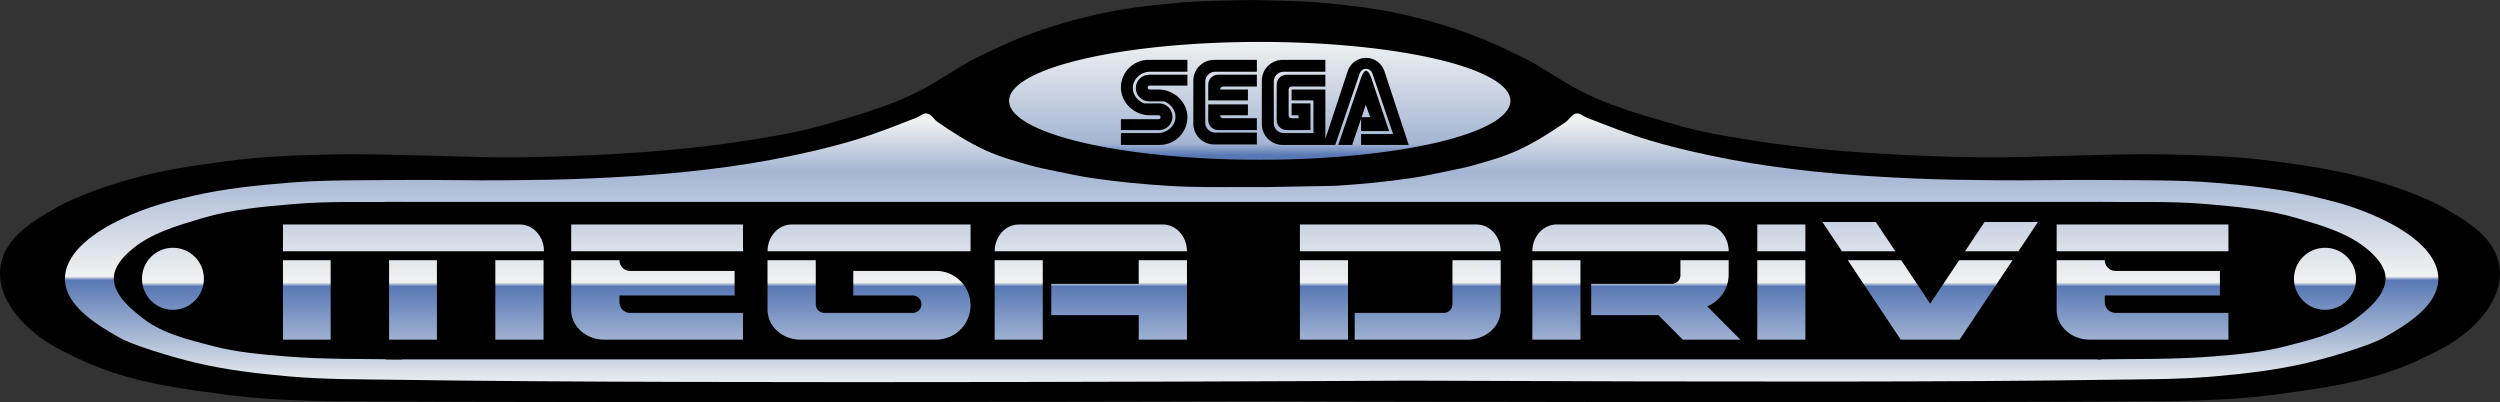 <?xml version="1.0" encoding="UTF-8" standalone="no"?>
<!-- Generator: Adobe Illustrator 16.0.3, SVG Export Plug-In . SVG Version: 6.00 Build 0)  -->

<svg
   version="1.1"
   id="Layer_1"
   x="0px"
   y="0px"
   width="3839"
   height="617.383"
   viewBox="-1 -1 3839 617.383"
   enable-background="new -1 -1 568.929 116.145"
   xml:space="preserve"
   inkscape:version="1.3.2 (091e20e, 2023-11-25, custom)"
   sodipodi:docname="megadrive.svg"
   xmlns:inkscape="http://www.inkscape.org/namespaces/inkscape"
   xmlns:sodipodi="http://sodipodi.sourceforge.net/DTD/sodipodi-0.dtd"
   xmlns="http://www.w3.org/2000/svg"
   xmlns:svg="http://www.w3.org/2000/svg"
   xmlns:rdf="http://www.w3.org/1999/02/22-rdf-syntax-ns#"
   xmlns:cc="http://creativecommons.org/ns#"
   xmlns:dc="http://purl.org/dc/elements/1.1/"><rect x="-1" y="-1" width="3839" height="617.383" fill="#333333" stroke="none"/><defs
     id="defs5811"><linearGradient
       id="linearGradient7375"
       gradientUnits="userSpaceOnUse"
       x1="247.535"
       y1="35.3"
       x2="247.535"
       y2="37.4"><stop
         offset="0"
         style="stop-color:#f1f3f2"
         id="stop6" /><stop
         offset="0.898"
         style="stop-color:#a4b5d3"
         id="stop8" /><stop
         offset="1"
         style="stop-color:#5878b5"
         id="stop10" /></linearGradient><linearGradient
       id="linearGradient7367"
       gradientUnits="userSpaceOnUse"
       x1="300"
       y1="40"
       x2="300"
       y2="100"><stop
         offset="0"
         style="stop-color:#f1f3f2"
         id="stop13" /><stop
         offset="0.194"
         style="stop-color:#a4b5d3"
         id="stop15" /><stop
         offset="0.586"
         style="stop-color:#f1f3f2"
         id="stop17" /><stop
         offset="0.6"
         style="stop-color:#5878b5"
         id="stop19" /><stop
         offset="1"
         style="stop-color:#f1f3f2"
         id="stop21" /></linearGradient><linearGradient
       id="linearGradient7368"
       gradientUnits="userSpaceOnUse"
       x1="300"
       y1="40"
       x2="300"
       y2="104"><stop
         offset="0"
         style="stop-color:#f1f3f2"
         id="stop24" /><stop
         offset="0.194"
         style="stop-color:#a4b5d3"
         id="stop26" /><stop
         offset="0.586"
         style="stop-color:#f1f3f2"
         id="stop28" /><stop
         offset="0.6"
         style="stop-color:#5878b5"
         id="stop30" /><stop
         offset="1"
         style="stop-color:#f1f3f2"
         id="stop32" /></linearGradient></defs><sodipodi:namedview
     pagecolor="#ffffff"
     bordercolor="#666666"
     borderopacity="1"
     objecttolerance="10"
     gridtolerance="10"
     guidetolerance="10"
     inkscape:pageopacity="0"
     inkscape:pageshadow="2"
     inkscape:window-width="3840"
     inkscape:window-height="2054"
     id="namedview5809"
     showgrid="false"
     inkscape:zoom="0.35355339"
     inkscape:cx="294.15642"
     inkscape:cy="403.05087"
     inkscape:window-x="-11"
     inkscape:window-y="-11"
     inkscape:window-maximized="1"
     inkscape:current-layer="Layer_1"
     inkscape:snap-global="false"
     inkscape:snap-nodes="false"
     inkscape:showpageshadow="2"
     inkscape:pagecheckerboard="0"
     inkscape:deskcolor="#d1d1d1" /><g
     id="g11"
     inkscape:label="g4"
     style="display:inline"
     transform="matrix(6.852,0,0,6.852,-42.051,-91.606)"><path
       id="path11"
       style="display:inline;fill:#000000;fill-opacity:1;stroke:#000000;stroke-width:1px;stroke-linecap:butt;stroke-linejoin:miter;stroke-opacity:1"
       d="m 80.846,102.645 c -8.144,-0.161 -16.222,-0.403 -24.296,-1.482 -7.281,-0.973 -14.887,-1.968 -21.954,-3.976 C 29.243,95.665 24.675,93.797 18.917,90.716 12.177,87.111 6.486,80.71 6.491,74.695 6.498,67.289 13.139,63.455 19.437,59.864 c 4.946,-2.55 10.468,-4.469 15.82,-5.99 7.066,-2.008 14.211,-3.056 21.492,-4.029 8.074,-1.079 15.949,-1.351 24.094,-1.512 7.753,-0.153 15.868,0.156 23.62,0.335 5.978,0.138 11.808,0.411 17.787,0.321 8.843,-0.133 17.746,-0.462 26.568,-1.075 5.285,-0.367 10.673,-0.851 15.932,-1.491 5.973,-0.727 12.789,-1.804 17.854,-2.784 5.065,-0.981 8.377,-1.999 12.507,-3.204 4.07,-1.187 8.21,-2.499 12.142,-4.085 2.469,-0.996 4.74,-2.099 7.06,-3.406 1.794,-1.011 3.627,-2.209 5.392,-3.27 1.661,-0.999 3.215,-2.018 4.955,-2.869 3.969,-1.941 7.979,-3.878 12.125,-5.407 5.528,-2.039 11.104,-3.62 16.871,-4.83 5.857,-1.228 11.852,-1.819 17.812,-2.359 3.013,-0.273 14.654,-0.484 14.654,-0.484 0,0 11.641,0.211 14.654,0.484 5.96,0.54 11.955,1.131 17.812,2.359 5.766,1.209 11.343,2.791 16.871,4.83 4.145,1.529 8.156,3.466 12.125,5.407 1.741,0.851 3.295,1.871 4.955,2.869 1.765,1.061 3.598,2.26 5.392,3.27 2.32,1.307 4.591,2.41 7.06,3.406 3.932,1.586 8.072,2.897 12.142,4.085 4.13,1.205 7.442,2.223 12.507,3.204 5.065,0.981 11.882,2.058 17.854,2.784 5.259,0.64 10.647,1.123 15.932,1.491 8.823,0.613 17.725,0.942 26.568,1.075 5.979,0.09 11.808,-0.183 17.787,-0.321 7.752,-0.179 15.867,-0.488 23.62,-0.335 8.144,0.161 16.02,0.433 24.094,1.512 7.281,0.973 14.426,2.021 21.492,4.029 5.352,1.521 10.874,3.44 15.82,5.99 6.299,3.592 12.94,7.425 12.946,14.831 0.005,6.015 -5.686,12.416 -12.426,16.02 -5.758,3.081 -10.327,4.95 -15.679,6.471 -7.066,2.008 -14.672,3.003 -21.954,3.976 -8.074,1.079 -16.152,1.322 -24.296,1.482 -69.967,0.402 -205.277,6e-5 -205.277,6e-5 0,0 -135.311,0.403 -205.277,7e-5 z"
       inkscape:connector-curvature="0"
       sodipodi:nodetypes="ssscsssssssssssscccsscccsscccsssssssssssscssscs"
       transform="matrix(-1,0,0,1,572.246,1.33e-4)" /></g><g
     id="g13"
     inkscape:label="g3"
     style="display:inline"
     transform="matrix(6.852,0,0,6.852,-42.051,-91.606)"><path
       sodipodi:nodetypes="sssssssssssssssssssssscssssssssssssssssssssscss"
       inkscape:connector-curvature="0"
       d="m 267.744,54.865 c -5.61,-0.35 -11.215,-0.888 -16.777,-1.696 -2.886,-0.419 -5.74,-1.04 -8.595,-1.634 -1.835,-0.382 -3.681,-0.733 -5.485,-1.241 -3.413,-0.959 -6.854,-1.926 -10.076,-3.403 -3.761,-1.724 -7.277,-3.97 -10.684,-6.317 -0.849,-0.585 -1.399,-1.781 -2.419,-1.926 -0.839,-0.119 -1.561,0.661 -2.351,0.966 -4.644,1.79 -9.274,3.649 -14.045,5.067 -6.093,1.811 -12.314,3.2 -18.562,4.375 -6.178,1.162 -12.421,1.982 -18.672,2.64 -7.272,0.765 -14.579,1.183 -21.884,1.517 -6.141,0.281 -12.29,0.348 -18.437,0.409 -8.356,0.083 -16.712,-0.154 -25.068,-0.059 -7.952,0.09 -15.924,-0.043 -23.851,0.596 -7.27,0.586 -14.571,1.334 -21.68,2.967 -5.479,1.258 -10.19,2.449 -16.032,5.233 -5.395,2.57 -12.536,7.184 -12.573,13.28 -0.037,6.033 7.03,10.326 12.282,13.294 2.781,1.572 11.343,4.252 17.224,5.631 6.783,1.59 13.742,2.403 20.682,3.013 8.301,0.73 16.656,0.641 24.988,0.769 68.152,1.049 226.399,0.183 226.399,0.183 75.969,0.305 123.473,0.305 155.139,-0.183 8.332,-0.128 16.687,-0.039 24.988,-0.769 6.94,-0.61 13.899,-1.422 20.682,-3.013 5.881,-1.379 14.443,-4.059 17.224,-5.631 5.252,-2.969 12.319,-7.261 12.282,-13.294 -0.037,-6.096 -7.179,-10.709 -12.573,-13.28 -5.842,-2.783 -10.553,-3.974 -16.032,-5.233 -7.109,-1.633 -14.41,-2.38 -21.68,-2.967 -7.927,-0.639 -15.899,-0.506 -23.851,-0.596 -8.355,-0.094 -16.712,0.142 -25.068,0.059 -6.147,-0.061 -12.296,-0.128 -18.437,-0.409 -7.304,-0.334 -14.612,-0.752 -21.884,-1.517 -6.251,-0.658 -12.495,-1.477 -18.672,-2.64 -6.247,-1.175 -12.468,-2.564 -18.562,-4.375 -4.771,-1.418 -9.401,-3.276 -14.045,-5.067 -0.791,-0.305 -1.512,-1.085 -2.351,-0.966 -1.02,0.145 -1.57,1.341 -2.419,1.926 -3.407,2.347 -6.923,4.593 -10.684,6.317 -3.223,1.477 -6.663,2.444 -10.076,3.403 -1.805,0.507 -3.65,0.859 -5.485,1.241 -2.855,0.594 -5.709,1.215 -8.595,1.634 -5.562,0.808 -11.167,1.347 -16.777,1.696 -19.697,0.353 -13.487,0.284 -19.693,0.284 -7.082,0 -11.858,0.087 -17.815,-0.284 z"
       style="fill:url(#linearGradient7367)"
       id="path12" /><path
       id="path13"
       style="fill:url(#linearGradient7375)"
       transform="matrix(2.512,0,0,12.447,-338.26,-417.484)"
       d="m 271.794,36.419 a 22.362,1.061 0 0 1 -22.362,1.061 22.362,1.061 0 0 1 -22.362,-1.061 22.362,1.061 0 0 1 22.362,-1.061 22.362,1.061 0 0 1 22.362,1.061 z" /></g><g
     id="g16"
     inkscape:label="g2"
     style="display:inline"
     transform="matrix(6.852,0,0,6.852,-42.051,-91.606)"><path
       id="path14"
       style="display:inline;fill:#000000;fill-opacity:1;stroke:#000000;stroke-width:1px;stroke-linecap:butt;stroke-linejoin:miter;stroke-opacity:1"
       d="M 96,93.267 C 87.668,93.139 78.658,93.305 70.027,92.586 64.638,92.138 59.195,91.693 53.963,90.325 48.613,88.925 42.908,87.645 38.508,84.296 35.625,82.102 32.003,79.082 32.003,75.588 c 0,-2.245 1.767,-4.245 3.427,-5.725 4.404,-3.925 10.472,-5.607 16.126,-7.288 6.491,-1.931 13.33,-2.523 20.077,-3.111 8.093,-0.705 16.415,-0.397 24.367,-0.487"
       inkscape:connector-curvature="0"
       sodipodi:nodetypes="caaasaaac" /><path
       id="path15"
       style="display:inline;fill:#000000;fill-opacity:1;stroke:#000000;stroke-width:1px;stroke-linecap:butt;stroke-linejoin:miter;stroke-opacity:1"
       d="m 476,93.267 c 8.332,-0.128 17.42,0.04 26.09,-0.681 5.389,-0.448 10.832,-0.893 16.064,-2.262 5.35,-1.4 11.055,-2.68 15.456,-6.029 2.883,-2.194 6.505,-5.214 6.505,-8.708 0,-2.245 -1.767,-4.245 -3.427,-5.725 -4.404,-3.925 -10.472,-5.607 -16.126,-7.288 -6.491,-1.931 -13.33,-2.523 -20.077,-3.111 C 492.352,58.756 483.952,59.067 476,58.977"
       inkscape:connector-curvature="0"
       sodipodi:nodetypes="caaasaaac" /><path
       id="path16"
       style="stroke:#000000;stroke-width:1.239"
       d="M 93.12,59.097 H 476.314 V 93.147 H 93.12 Z" /></g><g
     id="g18"
     inkscape:label="g1"
     style="display:inline"
     transform="matrix(6.852,0,0,6.852,-42.051,-91.606)"><path
       style="fill:#000000;fill-opacity:1"
       inkscape:connector-curvature="0"
       d="m 307.97,29.321 -5.397,16.382 h 2.665 l 5.408,-15.819 c 0.197,-0.723 0.789,-1.251 1.486,-1.251 0.705,0 1.296,0.528 1.494,1.251 l 4.572,13.381 h -7.174 v 2.437 h 10.675 L 316.301,29.32 c -0.518,-1.807 -2.19,-3.126 -4.17,-3.126 -1.973,-7.54e-4 -3.642,1.319 -4.161,3.127 z m 3.162,10.174 0.945,-2.794 0.985,2.794 z m -0.391,-8.021 -4.834,14.23 h 3.116 l 2,-5.898 v 2.788 h 6.278 l -3.728,-11.12 c -0.189,-0.619 -0.754,-2.399 -1.418,-2.399 -0.667,0 -1.231,1.78 -1.415,2.399 z m -17.066,-2.175 h 9.343 v -2.662 h -9.566 c -2.579,0 -4.671,2.089 -4.671,4.66 v 9.754 c 0,2.571 2.092,4.654 4.671,4.654 h 9.566 V 33.285 h -7.562 v 2.439 h 4.89 v 7.316 h -6.67 c -1.231,0 -2.222,-0.992 -2.222,-2.215 v -9.312 c -0.002,-1.221 0.991,-2.214 2.222,-2.214 z m 1.779,7.093 v 2.663 h 1.555 v 0.665 h -1.555 c -0.368,0 -0.668,-0.299 -0.668,-0.665 v -5.767 c 0,-0.366 0.3,-0.666 0.668,-0.666 h 7.562 v -2.657 h -8.674 c -1.231,0 -2.229,0.992 -2.229,2.215 V 40.16 c 0,1.223 0.998,2.215 2.229,2.215 h 5.34 V 36.389 Z M 278.325,29.298 h 9.343 v -2.662 h -9.567 c -2.579,0 -4.67,2.089 -4.67,4.66 v 9.646 c 0,2.57 2.09,4.659 4.67,4.659 h 9.567 v -2.663 h -9.343 c -1.227,0 -2.224,-0.991 -2.224,-2.215 v -9.21 c 0,-1.222 0.997,-2.215 2.224,-2.215 z m 7.338,6.427 v -2.439 h -6.227 c 0,-0.366 0.299,-0.666 0.668,-0.666 h 7.562 v -2.657 h -8.674 c -1.227,0 -2.222,0.992 -2.222,2.215 v 3.546 z m 0,0.889 v 2.439 h -6.227 c 0,0.366 0.299,0.665 0.668,0.665 h 7.562 v 2.656 h -8.674 c -1.227,0 -2.222,-0.991 -2.222,-2.215 v -3.546 l 8.892,0.002 v 0 z m -22.859,3.323 h -5.61 v 2.438 h 8.563 0.11 c 1.607,-0.057 2.891,-1.378 2.891,-2.991 0,-1.651 -1.342,-2.995 -3.001,-2.995 h -3.375 c -1.365,-0.517 -2.523,-1.865 -2.523,-3.438 0,-2.02 1.867,-3.656 3.894,-3.656 h 8.346 v -2.66 h -8.68 c -3.437,0 -6.225,2.782 -6.225,6.208 0,3.431 3.011,6.209 6.449,6.209 v -0.029 l 0.017,0.029 h 1.987 c 0.242,0 0.444,0.195 0.444,0.442 0,0.246 -0.203,0.442 -0.444,0.442 h -2.843 v 7.54e-4 z m 3.68,-7.535 h 5.616 v -2.439 h -8.564 -0.115 c -1.607,0.057 -2.89,1.378 -2.89,2.991 0,1.657 1.346,2.996 3.007,2.996 h 3.375 c 1.365,0.522 2.517,1.865 2.517,3.437 0,2.021 -1.866,3.656 -3.895,3.656 h -8.339 v 2.662 h 8.673 c 3.44,0 6.232,-2.777 6.232,-6.207 0,-3.426 -3.011,-6.209 -6.451,-6.209 v 0.035 l -0.022,-0.034 h -1.982 c -0.248,0 -0.444,-0.195 -0.444,-0.442 0,-0.241 0.195,-0.442 0.444,-0.442 l 2.838,-0.004 v 0 z"
       id="path17" /><path
       style="fill:url(#linearGradient7368)"
       d="m 415.406,63.969 4.375,6.562 H 431.75 l -4.375,-6.562 z m 36.344,0 -4.375,6.562 h 11.969 l 4.375,-6.562 z m -381.344,0.562 v 6 h 53.188 5.312 c 0,-3.278 -2.373,-5.945 -5.312,-6 z m 64.594,0 v 6 h 38.5 v -6 z m 49.375,0 c -2.968,0.018 -5.375,2.699 -5.375,6 h 5.375 5.438 34.688 v -6 h -40.094 z m 50.875,0 c -2.954,0.037 -5.344,2.71 -5.344,6 h 5.344 5.438 26.75 H 273 c 0,-3.313 -2.424,-6 -5.406,-6 -0.055,0 -0.102,-0.002 -0.156,0 z m 63.062,0 v 6 h 39.656 5.344 c 0,-3.289 -2.392,-5.961 -5.344,-6 z m 57.062,0 v 0.031 c -2.781,0.244 -4.969,2.817 -4.969,5.969 h 4.969 5.812 19.844 2.562 8.781 2.031 c 0,-3.29 -2.39,-5.963 -5.344,-6 z m 45.438,0 v 6 h 10.781 v -6 z m 67.094,0 v 6 h 38.5 v -6 z M 45.75,69.75 c -3.838,0 -6.938,3.099 -6.938,6.938 0,3.838 3.099,6.969 6.938,6.969 3.838,0 6.938,-3.13 6.938,-6.969 0,-3.838 -3.099,-6.938 -6.938,-6.938 z m 482.312,0 c -3.838,0 -6.969,3.099 -6.969,6.938 0,3.838 3.13,6.969 6.969,6.969 3.838,0 6.938,-3.13 6.938,-6.969 0,-3.838 -3.099,-6.938 -6.938,-6.938 z M 70.406,72.531 v 17.812 h 10.688 v -17.812 z m 23.781,0 v 17.812 h 10.719 v -17.812 z m 23.812,0 v 17.812 h 10.812 v -17.812 z m 17,0 V 83.938 c 0.146,3.563 3.413,6.406 7.406,6.406 H 173.5 v -6 h -25.312 c -1.325,0 -2.375,-1.081 -2.375,-2.406 v -1.5 h 25.812 v -5.5 h -23.438 c -1.325,0 -2.375,-1.081 -2.375,-2.406 h -1 z m 44,0 V 84.125 h 0.031 c 0.235,3.267 3.086,5.886 6.688,6.188 v 0.031 h 31.594 V 90.312 c 4.015,-0.26 7.188,-3.574 7.188,-7.656 0,-4.253 -3.435,-7.719 -7.688,-7.719 -0.041,0 -0.084,-6.52e-4 -0.125,0 h -18.469 v 5.5 h 13.344 c 1.08,0 1.938,0.888 1.938,1.969 0,1.08 -0.857,1.938 -1.938,1.938 H 191.75 c -1.08,0 -1.938,-0.857 -1.938,-1.938 v -9.875 z m 50.906,0 v 17.812 h 10.781 v -17.812 z m 32.281,0 v 5.312 h -19.594 v 7 h 19.594 v 5.5 H 273 v -17.812 z m 36.125,0 v 17.812 h 10.781 v -17.812 z m 34.188,0 v 9.875 c 0,1.08 -0.857,1.938 -1.938,1.938 h -19.969 v 6 h 25.938 V 90.312 c 3.79,-0.289 6.781,-3.139 6.781,-6.625 V 72.531 Z m 17.906,0 v 17.812 h 10.781 v -17.812 z m 33.188,0 v 3.375 c 0,0.021 6.2e-4,0.042 0,0.062 -0.032,1.048 -0.881,1.875 -1.938,1.875 h -2.375 -15.688 v 7 h 15.062 l 5.469,5.5 h 12.906 l -7.438,-7.469 c 2.817,-1.144 4.812,-3.901 4.812,-7.125 v -3.219 h -0.719 z m 17.219,0 v 17.812 h 10.781 v -17.812 z m 20.281,0 11.875,17.812 h 1.219 10.75 1.219 l 11.875,-17.812 H 446.062 l -6.5,9.75 -6.5,-9.75 z m 46.812,0 V 83.938 c 0.146,3.563 3.413,6.406 7.406,6.406 h 31.094 v -6 h -25.312 c -1.325,0 -2.406,-1.081 -2.406,-2.406 v -1.5 H 504.5 v -5.5 h -23.406 c -1.325,0 -2.406,-1.081 -2.406,-2.406 z"
       transform="translate(-1,-1)"
       id="path18" /></g></svg>
